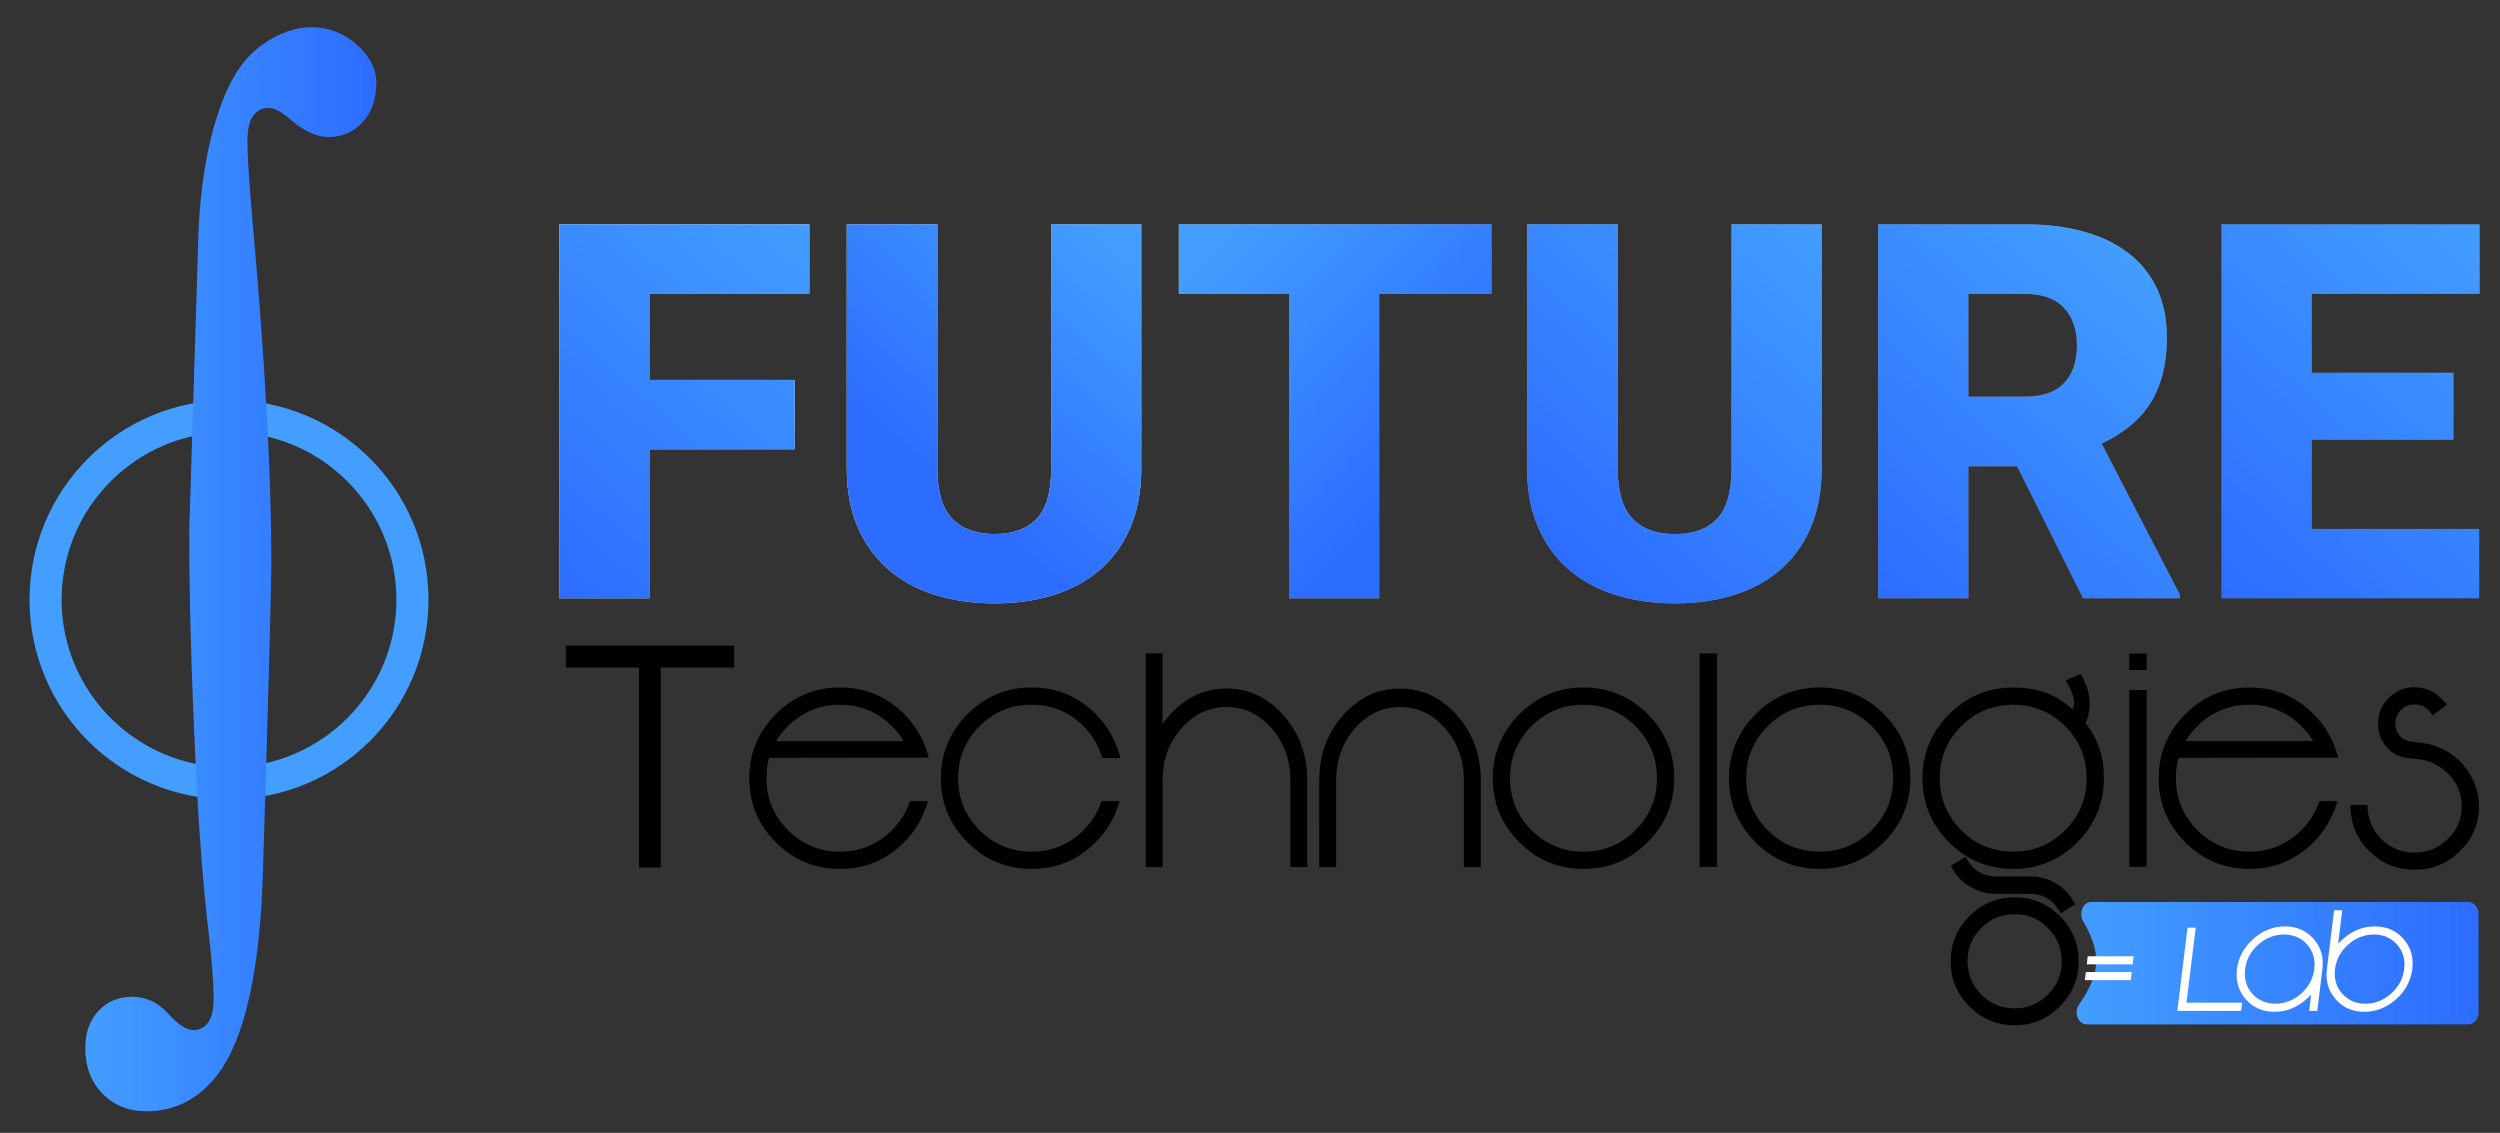 <?xml version="1.0" encoding="utf-8"?>
<!-- Generator: Adobe Illustrator 16.0.0, SVG Export Plug-In . SVG Version: 6.00 Build 0)  -->
<!DOCTYPE svg PUBLIC "-//W3C//DTD SVG 1.1//EN" "http://www.w3.org/Graphics/SVG/1.1/DTD/svg11.dtd">
<svg version="1.1" id="Layer_1" xmlns="http://www.w3.org/2000/svg" xmlns:xlink="http://www.w3.org/1999/xlink" x="0px" y="0px"
	 width="779px" height="353px" viewBox="0 0 779 353" enable-background="new 0 0 779 353" xml:space="preserve">
<rect x="0" y="0" width="779" height="353" fill="#333333" stroke="none"/>
<g>
	<defs>
		<path id="SVGID_1_" d="M651.662,281.066c-2.703,0-4.008,3.54-2.468,6.151c6.59,11.183,4.224,17.456-1.443,25.937
			c-1.64,2.454-0.124,6.055,2.529,6.055h118.846c1.765,0,3.197-1.684,3.197-3.761v-30.621c0-2.077-1.433-3.761-3.197-3.761H651.662z
			"/>
	</defs>
	<clipPath id="SVGID_2_">
		<use xlink:href="#SVGID_1_"  overflow="visible"/>
	</clipPath>
	
		<linearGradient id="SVGID_3_" gradientUnits="userSpaceOnUse" x1="-59" y1="467.001" x2="-58" y2="467.001" gradientTransform="matrix(125.251 0 0 -125.251 8036.86 58792.441)">
		<stop  offset="0" style="stop-color:#439EFF"/>
		<stop  offset="1" style="stop-color:#2C6CFF"/>
		<stop  offset="1" style="stop-color:#2C6CFF"/>
	</linearGradient>
	<rect x="646.111" y="281.066" clip-path="url(#SVGID_2_)" fill="url(#SVGID_3_)" width="126.212" height="38.143"/>
</g>
<g>
	<defs>
		<rect id="SVGID_4_" x="-59" y="-128.2" width="920.64" height="595.2"/>
	</defs>
	<clipPath id="SVGID_5_">
		<use xlink:href="#SVGID_4_"  overflow="visible"/>
	</clipPath>
	<polygon clip-path="url(#SVGID_5_)" points="228.771,208.01 205.896,208.01 205.896,270.306 199.1,270.353 199.1,208.01 
		176.318,208.01 176.318,201.213 228.771,201.213 	"/>
	<path clip-path="url(#SVGID_5_)" d="M239.657,236.136c-0.547,1.792-0.821,3.909-0.821,6.349c0,6.322,2.228,11.725,6.684,16.204
		c4.48,4.456,9.882,6.685,16.205,6.685c6.322,0,11.724-2.229,16.205-6.685c2.563-2.563,4.443-5.588,5.638-9.072h5.601
		c-1.469,5.078-3.958,9.358-7.468,12.845c-5.526,5.525-12.185,8.289-19.976,8.289c-7.792,0-14.45-2.764-19.977-8.289
		c-5.526-5.527-8.289-12.186-8.289-19.977c0.025-7.791,2.8-14.45,8.327-19.977c5.526-5.527,12.184-8.29,19.976-8.29
		c7.791,0,14.45,2.763,19.976,8.29c3.734,3.733,6.286,8.251,7.655,13.553L239.657,236.136z M281.588,230.946
		c-0.672-1.319-1.892-2.875-3.659-4.667c-4.481-4.456-9.883-6.685-16.205-6.685c-6.323,0-11.725,2.229-16.205,6.685
		c-1.768,1.792-2.988,3.348-3.66,4.667H281.588z"/>
	<path clip-path="url(#SVGID_5_)" d="M343.272,249.616h5.601c-1.469,5.077-3.958,9.358-7.468,12.845
		c-5.526,5.524-12.185,8.289-19.976,8.289c-7.792,0-14.45-2.765-19.977-8.289c-5.526-5.527-8.289-12.187-8.289-19.978
		c0.025-7.791,2.8-14.449,8.327-19.976c5.526-5.527,12.184-8.289,19.976-8.289c7.791,0,14.45,2.762,19.976,8.289
		c3.734,3.733,6.286,8.289,7.655,13.666h-5.601c-1.17-3.809-3.124-7.107-5.862-9.895c-4.481-4.456-9.883-6.685-16.205-6.685
		c-6.324,0-11.725,2.229-16.205,6.685c-4.456,4.48-6.684,9.882-6.684,16.204c0,6.323,2.228,11.726,6.684,16.205
		c4.48,4.456,9.881,6.685,16.205,6.685c6.322,0,11.724-2.229,16.205-6.685C340.198,256.126,342.078,253.101,343.272,249.616"/>
	<path clip-path="url(#SVGID_5_)" d="M362.241,225.458c0.099-0.175,0.846-1.047,2.24-2.614c4.904-5.527,10.803-8.289,17.699-8.289
		c6.92,0,12.832,2.775,17.736,8.326c4.879,5.476,7.354,12.11,7.43,19.901v27.406h-5.265v-27.406
		c-0.074-6.222-2.053-11.538-5.936-15.943c-3.859-4.356-8.501-6.534-13.928-6.534c-5.427,0-10.081,2.166-13.964,6.497
		c-3.884,4.382-5.876,9.671-5.975,15.869v27.518h-5.265v-66.612h5.228V225.458z"/>
	<path clip-path="url(#SVGID_5_)" d="M411.08,242.708c0.1-7.768,2.589-14.389,7.468-19.864c4.903-5.527,10.803-8.289,17.698-8.289
		c6.92,0,12.832,2.775,17.735,8.326c4.879,5.476,7.356,12.11,7.432,19.901v27.406h-5.266v-27.406
		c-0.075-6.222-2.053-11.538-5.937-15.943c-3.859-4.356-8.501-6.534-13.927-6.534c-5.429,0-10.082,2.166-13.966,6.497
		c-3.884,4.382-5.875,9.671-5.974,15.869v27.518h-5.265V242.708z"/>
	<path clip-path="url(#SVGID_5_)" d="M493.449,214.219c7.791,0,14.449,2.762,19.977,8.289c5.526,5.526,8.276,12.185,8.252,19.976
		c0,7.791-2.763,14.451-8.289,19.978c-5.527,5.524-12.186,8.289-19.977,8.289c-7.792,0-14.45-2.765-19.978-8.289
		c-5.525-5.526-8.289-12.187-8.289-19.978c0.025-7.791,2.802-14.449,8.327-19.976C478.999,216.98,485.658,214.219,493.449,214.219
		 M493.412,265.373c6.321,0,11.725-2.229,16.205-6.685c4.455-4.479,6.684-9.881,6.684-16.205c0-6.322-2.229-11.724-6.684-16.205
		c-4.48-4.456-9.884-6.683-16.205-6.683c-6.323,0-11.726,2.227-16.205,6.683c-4.456,4.481-6.685,9.883-6.685,16.205
		c0,6.324,2.229,11.726,6.685,16.205C481.687,263.145,487.089,265.373,493.412,265.373"/>
	<rect x="529.594" y="203.614" clip-path="url(#SVGID_5_)" width="5.414" height="66.501"/>
	<path clip-path="url(#SVGID_5_)" d="M567.045,214.219c7.791,0,14.449,2.762,19.977,8.289c5.526,5.526,8.276,12.185,8.252,19.976
		c0,7.791-2.763,14.451-8.289,19.978c-5.527,5.524-12.186,8.289-19.977,8.289c-7.792,0-14.45-2.765-19.978-8.289
		c-5.525-5.526-8.289-12.187-8.289-19.978c0.025-7.791,2.802-14.449,8.327-19.976C552.595,216.98,559.254,214.219,567.045,214.219
		 M567.008,265.373c6.321,0,11.725-2.229,16.205-6.685c4.455-4.479,6.684-9.881,6.684-16.205c0-6.322-2.229-11.724-6.684-16.205
		c-4.48-4.456-9.884-6.683-16.205-6.683c-6.323,0-11.726,2.227-16.205,6.683c-4.456,4.481-6.685,9.883-6.685,16.205
		c0,6.324,2.229,11.726,6.685,16.205C555.282,263.145,560.685,265.373,567.008,265.373"/>
	<path clip-path="url(#SVGID_5_)" d="M649.862,225.346c3.833,4.755,5.738,10.468,5.713,17.138c0,7.791-2.762,14.451-8.289,19.978
		c-5.525,5.524-12.185,8.289-19.976,8.289c-7.792,0-14.45-2.765-19.978-8.289c-5.525-5.526-8.288-12.187-8.288-19.978
		c0.024-7.791,2.801-14.45,8.325-19.976c5.527-5.526,12.187-8.289,19.978-8.289c7.492,0,13.629,2.265,18.408,6.796
		c1.145-1.917,0.447-4.905-2.092-8.962l4.742-2.128l1.381,3.099c1.419,3.162,1.731,6.422,0.935,9.783
		C650.447,223.927,650.161,224.773,649.862,225.346 M627.311,265.372c6.322,0,11.724-2.227,16.205-6.683
		c4.455-4.48,6.683-9.882,6.683-16.206c0-6.323-2.228-11.724-6.683-16.205c-4.481-4.456-9.883-6.683-16.205-6.683
		c-6.323,0-11.725,2.227-16.205,6.683c-4.456,4.481-6.684,9.882-6.684,16.205c0,6.324,2.228,11.726,6.684,16.206
		C615.586,263.146,620.987,265.372,627.311,265.372 M627.796,279.599c5.476,0,10.168,1.954,14.076,5.862
		c3.907,3.884,5.85,8.574,5.824,14.076c0,5.501-1.954,10.194-5.862,14.077c-3.883,3.908-8.574,5.862-14.075,5.862
		c-5.502,0-10.193-1.954-14.077-5.862c-3.908-3.883-5.862-8.576-5.862-14.077c0.024-5.502,1.979-10.192,5.862-14.076
		C617.59,281.553,622.293,279.599,627.796,279.599 M612.374,266.979l1.233,1.867c0.472,0.721,1.157,1.456,2.053,2.203
		c1.842,1.367,3.92,2.054,6.236,2.054h10.716c3.609,0,6.833,1.094,9.67,3.285c1.419,1.144,2.502,2.327,3.249,3.548l1.121,1.866
		l-2.688,1.643l-1.83,1.121l-1.194-1.831c-0.449-0.721-1.146-1.443-2.091-2.165c-1.793-1.37-3.86-2.053-6.198-2.053h-10.717
		c-3.61,0-6.821-1.096-9.634-3.286c-1.47-1.146-2.576-2.329-3.322-3.547l-1.121-1.905l2.688-1.605L612.374,266.979z
		 M627.759,314.212c4.057,0,7.518-1.433,10.38-4.294c2.861-2.862,4.294-6.323,4.294-10.381c0-4.057-1.433-7.517-4.294-10.38
		c-2.862-2.862-6.323-4.294-10.38-4.294c-4.059,0-7.52,1.432-10.382,4.294c-2.861,2.863-4.294,6.323-4.294,10.38
		c0,4.058,1.433,7.519,4.294,10.381C620.239,312.779,623.7,314.212,627.759,314.212"/>
	<path clip-path="url(#SVGID_5_)" d="M668.906,208.766h-5.414v-5.114h5.414V208.766z M668.906,270.115h-5.414V215.04h5.414V270.115z
		"/>
	<path clip-path="url(#SVGID_5_)" d="M678.838,236.136c-0.547,1.792-0.82,3.909-0.82,6.349c0,6.322,2.228,11.725,6.684,16.204
		c4.48,4.456,9.882,6.685,16.205,6.685c6.322,0,11.724-2.229,16.205-6.685c2.563-2.563,4.443-5.588,5.638-9.072h5.602
		c-1.471,5.078-3.958,9.358-7.469,12.845c-5.525,5.525-12.185,8.289-19.976,8.289c-7.792,0-14.45-2.764-19.977-8.289
		c-5.526-5.527-8.289-12.186-8.289-19.977c0.024-7.791,2.801-14.45,8.325-19.977c5.527-5.527,12.187-8.29,19.978-8.29
		s14.45,2.763,19.976,8.29c3.734,3.733,6.286,8.251,7.655,13.553L678.838,236.136z M720.771,230.946
		c-0.673-1.319-1.893-2.875-3.659-4.667c-4.481-4.456-9.883-6.685-16.205-6.685c-6.323,0-11.725,2.229-16.205,6.685
		c-1.768,1.792-2.988,3.348-3.66,4.667H720.771z"/>
	<path clip-path="url(#SVGID_5_)" d="M756.653,221.238c-1.194-1.17-2.627-1.756-4.294-1.756c-1.668,0-3.074,0.586-4.221,1.756
		c-1.17,1.17-1.755,2.589-1.755,4.257c0,1.618,0.585,3.012,1.755,4.181c0.897,0.947,2.565,1.495,5.004,1.644
		c2.44,0.148,4.594,0.635,6.46,1.457c3.81,1.442,6.87,3.833,9.186,7.169c2.438,3.409,3.659,7.182,3.659,11.313
		c0,5.451-1.967,10.094-5.899,13.927c-3.933,3.884-8.651,5.824-14.151,5.824c-5.477,0-10.156-1.904-14.039-5.712
		c-3.908-3.758-5.912-8.588-6.013-14.488h5.34c0.1,4.383,1.58,7.953,4.444,10.718c2.862,2.763,6.285,4.145,10.268,4.145
		c4.058,0,7.505-1.419,10.343-4.257c2.888-2.813,4.332-6.198,4.332-10.156c0-4.008-1.433-7.418-4.294-10.23
		c-2.913-2.839-6.212-4.352-9.896-4.537c-3.684-0.188-6.324-1.002-7.917-2.445c-0.323-0.249-0.535-0.436-0.634-0.561
		c-2.241-2.216-3.348-4.88-3.323-7.99c0-3.138,1.121-5.813,3.361-8.028c2.188-2.215,4.853-3.324,7.99-3.324
		c3.137,0,5.837,1.109,8.103,3.324l2.053,2.053l-4.592,3.474C757.624,222.345,757.2,221.76,756.653,221.238"/>
	<path clip-path="url(#SVGID_5_)" fill="#439EFF" d="M71.36,134.663c28.761,0,52.16,23.417,52.16,52.201
		c0,28.784-23.399,52.202-52.16,52.202c-28.761,0-52.16-23.418-52.16-52.202C19.2,158.08,42.599,134.663,71.36,134.663
		 M71.36,124.663c-34.33,0-62.16,27.849-62.16,62.201c0,34.354,27.83,62.202,62.16,62.202s62.16-27.849,62.16-62.202
		C133.52,152.511,105.69,124.663,71.36,124.663"/>
</g>
<g>
	<defs>
		<path id="SVGID_6_" d="M81.963,13.769c-5.076,3.515-9.069,8.893-11.984,16.134c-4.534,10.92-7.233,24.704-8.096,41.35
			l-2.916,94.213c0,20.649,0.648,44.431,1.944,71.349c0.972,21.079,2.373,39.351,4.211,54.808
			c0.971,8.433,1.457,14.919,1.457,19.458c0,3.568-0.595,6.106-1.782,7.622c-1.189,1.513-2.699,2.27-4.534,2.27
			c-2.161,0-4.805-1.729-7.935-5.188c-3.133-3.462-6.858-5.19-11.174-5.19c-4.211,0-7.692,1.459-10.446,4.378
			c-2.753,2.92-4.129,6.812-4.129,11.677c0,5.728,1.781,10.431,5.344,14.106c3.563,3.674,8.15,5.514,13.765,5.514
			c8.636,0,15.871-3.624,21.701-10.864c8.85-11.244,13.709-32.81,14.574-64.7c1.726-56.212,2.591-88.104,2.591-95.671
			c0-27.243-1.998-63.079-5.992-107.51c-0.972-11.242-1.458-19.078-1.458-23.512c0-3.783,0.62-6.459,1.863-8.027
			c1.24-1.565,2.779-2.351,4.615-2.351s3.994,1.082,6.478,3.243c4.426,3.892,8.527,5.838,12.308,5.838
			c4.21,0,7.746-1.541,10.608-4.622c2.859-3.08,4.291-7.16,4.291-12.243c0-4.322-2.024-8.295-6.073-11.918
			c-4.049-3.621-8.773-5.432-14.17-5.432C92.057,8.499,87.037,10.257,81.963,13.769"/>
	</defs>
	<clipPath id="SVGID_7_">
		<use xlink:href="#SVGID_6_"  overflow="visible"/>
	</clipPath>
	
		<linearGradient id="SVGID_8_" gradientUnits="userSpaceOnUse" x1="-59" y1="466.999" x2="-58" y2="466.999" gradientTransform="matrix(90.688 0 0 -90.688 5377.179 42528.645)">
		<stop  offset="0" style="stop-color:#439EFF"/>
		<stop  offset="1" style="stop-color:#2C6CFF"/>
		<stop  offset="1" style="stop-color:#2C6CFF"/>
	</linearGradient>
	<rect x="26.579" y="8.499" clip-path="url(#SVGID_7_)" fill="url(#SVGID_8_)" width="90.688" height="337.77"/>
</g>
<g>
	<defs>
		<polygon id="SVGID_9_" points="174.244,69.899 174.244,186.414 202.333,186.414 202.333,140 247.626,140 247.626,118.394 
			202.333,118.394 202.333,91.586 252.188,91.586 252.188,69.899 		"/>
	</defs>
	<clipPath id="SVGID_10_">
		<use xlink:href="#SVGID_9_"  overflow="visible"/>
	</clipPath>
	
		<linearGradient id="SVGID_11_" gradientUnits="userSpaceOnUse" x1="-59" y1="467" x2="-58" y2="467" gradientTransform="matrix(702.556 0 0 -702.556 41665.18 328221.469)">
		<stop  offset="0" style="stop-color:#FFFFFF"/>
		<stop  offset="1" style="stop-color:#231F20"/>
	</linearGradient>
	<rect x="174.244" y="69.899" clip-path="url(#SVGID_10_)" fill="url(#SVGID_11_)" width="77.944" height="116.515"/>
</g>
<g>
	<defs>
		<path id="SVGID_12_" d="M327.543,69.899v76.103c0,7.203-1.494,12.404-4.48,15.605c-2.989,3.201-7.391,4.802-13.205,4.802
			c-5.71,0-10.096-1.601-13.164-4.802c-3.069-3.201-4.601-8.402-4.601-15.605V69.899h-28.249v76.103
			c0,6.831,1.121,12.858,3.361,18.086c2.241,5.229,5.374,9.616,9.403,13.163c4.028,3.549,8.869,6.23,14.524,8.044
			c5.655,1.813,11.897,2.72,18.726,2.72c6.882,0,13.136-0.907,18.766-2.72c5.627-1.813,10.442-4.495,14.444-8.044
			c4.001-3.547,7.095-7.934,9.282-13.163c2.187-5.228,3.282-11.255,3.282-18.086V69.899H327.543z"/>
	</defs>
	<clipPath id="SVGID_13_">
		<use xlink:href="#SVGID_12_"  overflow="visible"/>
	</clipPath>
	
		<linearGradient id="SVGID_14_" gradientUnits="userSpaceOnUse" x1="-59" y1="467" x2="-58" y2="467" gradientTransform="matrix(702.556 0 0 -702.556 41665.18 328222.469)">
		<stop  offset="0" style="stop-color:#FFFFFF"/>
		<stop  offset="1" style="stop-color:#231F20"/>
	</linearGradient>
	<rect x="263.844" y="69.899" clip-path="url(#SVGID_13_)" fill="url(#SVGID_14_)" width="91.788" height="118.116"/>
</g>
<g>
	<defs>
		<polygon id="SVGID_15_" points="367.323,69.899 367.323,91.586 401.652,91.586 401.652,186.414 429.741,186.414 429.741,91.586 
			464.712,91.586 464.712,69.899 		"/>
	</defs>
	<clipPath id="SVGID_16_">
		<use xlink:href="#SVGID_15_"  overflow="visible"/>
	</clipPath>
	
		<linearGradient id="SVGID_17_" gradientUnits="userSpaceOnUse" x1="-59" y1="467" x2="-58" y2="467" gradientTransform="matrix(702.556 0 0 -702.556 41665.18 328221.469)">
		<stop  offset="0" style="stop-color:#FFFFFF"/>
		<stop  offset="1" style="stop-color:#231F20"/>
	</linearGradient>
	<rect x="367.323" y="69.899" clip-path="url(#SVGID_16_)" fill="url(#SVGID_17_)" width="97.389" height="116.515"/>
</g>
<g>
	<defs>
		<path id="SVGID_18_" d="M539.542,69.899v76.103c0,7.203-1.494,12.404-4.481,15.605c-2.987,3.201-7.39,4.802-13.203,4.802
			c-5.709,0-10.098-1.601-13.163-4.802c-3.069-3.201-4.603-8.402-4.603-15.605V69.899h-28.249v76.103
			c0,6.831,1.121,12.858,3.361,18.086c2.241,5.229,5.374,9.616,9.403,13.163c4.027,3.549,8.868,6.23,14.524,8.044
			c5.654,1.813,11.896,2.72,18.726,2.72c6.883,0,13.137-0.907,18.765-2.72c5.629-1.813,10.444-4.495,14.445-8.044
			c4.002-3.547,7.095-7.934,9.282-13.163c2.188-5.228,3.281-11.255,3.281-18.086V69.899H539.542z"/>
	</defs>
	<clipPath id="SVGID_19_">
		<use xlink:href="#SVGID_18_"  overflow="visible"/>
	</clipPath>
	
		<linearGradient id="SVGID_20_" gradientUnits="userSpaceOnUse" x1="-59" y1="467" x2="-58" y2="467" gradientTransform="matrix(702.556 0 0 -702.556 41665.18 328222.469)">
		<stop  offset="0" style="stop-color:#FFFFFF"/>
		<stop  offset="1" style="stop-color:#231F20"/>
	</linearGradient>
	<rect x="475.843" y="69.899" clip-path="url(#SVGID_19_)" fill="url(#SVGID_20_)" width="91.788" height="118.116"/>
</g>
<g>
	<defs>
		<path id="SVGID_21_" d="M613.332,91.586h17.765c5.283,0,9.283,1.428,12.004,4.281c2.721,2.855,4.081,6.79,4.081,11.804
			c0,5.015-1.347,8.922-4.041,11.724c-2.693,2.801-6.71,4.201-12.044,4.201h-17.765V91.586z M585.243,69.899v116.515h28.089v-41.132
			h15.205l20.566,41.132h30.089v-1.199l-24.327-46.975c3.041-1.44,5.814-3.134,8.322-5.081c2.507-1.947,4.654-4.242,6.441-6.883
			c1.787-2.64,3.161-5.708,4.121-9.202c0.961-3.494,1.441-7.483,1.441-11.964c0-5.762-1.029-10.83-3.081-15.205
			c-2.056-4.374-5.002-8.042-8.844-11.003c-3.84-2.96-8.481-5.201-13.924-6.722c-5.441-1.52-11.522-2.281-18.246-2.281H585.243z"/>
	</defs>
	<clipPath id="SVGID_22_">
		<use xlink:href="#SVGID_21_"  overflow="visible"/>
	</clipPath>
	
		<linearGradient id="SVGID_23_" gradientUnits="userSpaceOnUse" x1="-59" y1="467" x2="-58" y2="467" gradientTransform="matrix(702.556 0 0 -702.556 41665.18 328221.469)">
		<stop  offset="0" style="stop-color:#FFFFFF"/>
		<stop  offset="1" style="stop-color:#231F20"/>
	</linearGradient>
	<rect x="585.243" y="69.899" clip-path="url(#SVGID_22_)" fill="url(#SVGID_23_)" width="93.949" height="116.515"/>
</g>
<g>
	<defs>
		<polygon id="SVGID_24_" points="692.243,69.899 692.243,186.414 772.507,186.414 772.507,164.808 720.332,164.808 
			720.332,137.039 764.505,137.039 764.505,116.153 720.332,116.153 720.332,91.586 772.667,91.586 772.667,69.899 		"/>
	</defs>
	<clipPath id="SVGID_25_">
		<use xlink:href="#SVGID_24_"  overflow="visible"/>
	</clipPath>
	
		<linearGradient id="SVGID_26_" gradientUnits="userSpaceOnUse" x1="-59" y1="467" x2="-58" y2="467" gradientTransform="matrix(702.556 0 0 -702.556 41665.18 328221.469)">
		<stop  offset="0" style="stop-color:#FFFFFF"/>
		<stop  offset="1" style="stop-color:#231F20"/>
	</linearGradient>
	<rect x="692.243" y="69.899" clip-path="url(#SVGID_25_)" fill="url(#SVGID_26_)" width="80.424" height="116.515"/>
</g>
<g>
	<defs>
		<polygon id="SVGID_27_" points="174.244,69.899 174.244,186.414 202.333,186.414 202.333,140 247.626,140 247.626,118.394 
			202.333,118.394 202.333,91.586 252.188,91.586 252.188,69.899 		"/>
	</defs>
	<clipPath id="SVGID_28_">
		<use xlink:href="#SVGID_27_"  overflow="visible"/>
	</clipPath>
	
		<linearGradient id="SVGID_29_" gradientUnits="userSpaceOnUse" x1="-59" y1="467.123" x2="-58" y2="467.123" gradientTransform="matrix(-92.046 104.039 104.039 92.046 -53770.258 -36782.148)">
		<stop  offset="0" style="stop-color:#439EFF"/>
		<stop  offset="1" style="stop-color:#2C6CFF"/>
		<stop  offset="1" style="stop-color:#2C6CFF"/>
	</linearGradient>
	<polygon clip-path="url(#SVGID_28_)" fill="url(#SVGID_29_)" points="310.011,121.057 217.965,225.096 116.421,135.256 
		208.466,31.217 	"/>
</g>
<g>
	<defs>
		<path id="SVGID_30_" d="M327.543,69.899v76.103c0,7.203-1.494,12.404-4.48,15.605c-2.989,3.201-7.391,4.802-13.205,4.802
			c-5.71,0-10.096-1.601-13.164-4.802c-3.069-3.201-4.601-8.402-4.601-15.605V69.899h-28.249v76.103
			c0,6.831,1.121,12.858,3.361,18.086c2.241,5.229,5.374,9.616,9.403,13.163c4.028,3.549,8.869,6.23,14.524,8.044
			c5.655,1.813,11.897,2.72,18.726,2.72c6.882,0,13.136-0.907,18.766-2.72c5.627-1.813,10.442-4.495,14.444-8.044
			c4.001-3.547,7.095-7.934,9.282-13.163c2.187-5.228,3.282-11.255,3.282-18.086V69.899H327.543z"/>
	</defs>
	<clipPath id="SVGID_31_">
		<use xlink:href="#SVGID_30_"  overflow="visible"/>
	</clipPath>
	
		<linearGradient id="SVGID_32_" gradientUnits="userSpaceOnUse" x1="-59" y1="467.09" x2="-58" y2="467.09" gradientTransform="matrix(-60.821 68.745 68.745 60.821 -35345.887 -24272.111)">
		<stop  offset="0" style="stop-color:#439EFF"/>
		<stop  offset="1" style="stop-color:#2C6CFF"/>
		<stop  offset="1" style="stop-color:#2C6CFF"/>
	</linearGradient>
	<polygon clip-path="url(#SVGID_31_)" fill="url(#SVGID_32_)" points="414.25,121.76 315.331,233.567 205.226,136.154 
		304.145,24.347 	"/>
</g>
<g>
	<defs>
		<polygon id="SVGID_33_" points="367.323,69.899 367.323,91.586 401.652,91.586 401.652,186.414 429.741,186.414 429.741,91.586 
			464.712,91.586 464.712,69.899 		"/>
	</defs>
	<clipPath id="SVGID_34_">
		<use xlink:href="#SVGID_33_"  overflow="visible"/>
	</clipPath>
	
		<linearGradient id="SVGID_35_" gradientUnits="userSpaceOnUse" x1="-59" y1="466.877" x2="-58" y2="466.877" gradientTransform="matrix(70.261 67.439 67.439 -70.261 -26970.012 36866.652)">
		<stop  offset="0" style="stop-color:#439EFF"/>
		<stop  offset="1" style="stop-color:#2C6CFF"/>
		<stop  offset="1" style="stop-color:#2C6CFF"/>
	</linearGradient>
	<polygon clip-path="url(#SVGID_34_)" fill="url(#SVGID_35_)" points="414.022,21.246 522.921,125.771 418.012,235.067 
		309.114,130.543 	"/>
</g>
<g>
	<defs>
		<path id="SVGID_36_" d="M539.542,69.899v76.103c0,7.203-1.494,12.404-4.481,15.605c-2.987,3.201-7.39,4.802-13.203,4.802
			c-5.709,0-10.098-1.601-13.163-4.802c-3.069-3.201-4.603-8.402-4.603-15.605V69.899h-28.249v76.103
			c0,6.831,1.121,12.858,3.361,18.086c2.241,5.229,5.374,9.616,9.403,13.163c4.027,3.549,8.868,6.23,14.524,8.044
			c5.654,1.813,11.896,2.72,18.726,2.72c6.883,0,13.137-0.907,18.765-2.72c5.629-1.813,10.444-4.495,14.445-8.044
			c4.002-3.547,7.095-7.934,9.282-13.163c2.188-5.228,3.281-11.255,3.281-18.086V69.899H539.542z"/>
	</defs>
	<clipPath id="SVGID_37_">
		<use xlink:href="#SVGID_36_"  overflow="visible"/>
	</clipPath>
	
		<linearGradient id="SVGID_38_" gradientUnits="userSpaceOnUse" x1="-59" y1="467.06" x2="-58" y2="467.06" gradientTransform="matrix(-87.973 99.435 99.435 87.973 -51061.57 -35149.055)">
		<stop  offset="0" style="stop-color:#439EFF"/>
		<stop  offset="1" style="stop-color:#2C6CFF"/>
		<stop  offset="1" style="stop-color:#2C6CFF"/>
	</linearGradient>
	<polygon clip-path="url(#SVGID_37_)" fill="url(#SVGID_38_)" points="626.249,121.76 527.33,233.567 417.226,136.154 
		516.144,24.347 	"/>
</g>
<g>
	<defs>
		<path id="SVGID_39_" d="M613.332,91.586h17.765c5.283,0,9.283,1.428,12.004,4.281c2.721,2.855,4.081,6.79,4.081,11.804
			c0,5.015-1.347,8.922-4.041,11.724c-2.693,2.801-6.71,4.201-12.044,4.201h-17.765V91.586z M585.243,69.899v116.515h28.089v-41.132
			h15.205l20.566,41.132h30.089v-1.199l-24.327-46.975c3.041-1.44,5.814-3.134,8.322-5.081c2.507-1.947,4.654-4.242,6.441-6.883
			c1.787-2.64,3.161-5.708,4.121-9.202c0.961-3.494,1.441-7.483,1.441-11.964c0-5.762-1.029-10.83-3.081-15.205
			c-2.056-4.374-5.002-8.042-8.844-11.003c-3.84-2.96-8.481-5.201-13.924-6.722c-5.441-1.52-11.522-2.281-18.246-2.281H585.243z"/>
	</defs>
	<clipPath id="SVGID_40_">
		<use xlink:href="#SVGID_39_"  overflow="visible"/>
	</clipPath>
	
		<linearGradient id="SVGID_41_" gradientUnits="userSpaceOnUse" x1="-59" y1="467" x2="-58" y2="467" gradientTransform="matrix(-87.66 99.082 99.082 87.66 -50773.012 -35006.555)">
		<stop  offset="0" style="stop-color:#439EFF"/>
		<stop  offset="1" style="stop-color:#2C6CFF"/>
		<stop  offset="1" style="stop-color:#2C6CFF"/>
	</linearGradient>
	<polygon clip-path="url(#SVGID_40_)" fill="url(#SVGID_41_)" points="737.016,121.057 637.942,233.038 527.42,135.256 
		626.493,23.274 	"/>
</g>
<g>
	<defs>
		<polygon id="SVGID_42_" points="692.243,69.899 692.243,186.414 772.507,186.414 772.507,164.808 720.332,164.808 
			720.332,137.039 764.505,137.039 764.505,116.153 720.332,116.153 720.332,91.586 772.667,91.586 772.667,69.899 		"/>
	</defs>
	<clipPath id="SVGID_43_">
		<use xlink:href="#SVGID_42_"  overflow="visible"/>
	</clipPath>
	
		<linearGradient id="SVGID_44_" gradientUnits="userSpaceOnUse" x1="-58.999" y1="467.002" x2="-57.999" y2="467.002" gradientTransform="matrix(-93.135 105.27 105.27 93.135 -53876.852 -37207.543)">
		<stop  offset="0" style="stop-color:#439EFF"/>
		<stop  offset="1" style="stop-color:#2C6CFF"/>
		<stop  offset="1" style="stop-color:#2C6CFF"/>
	</linearGradient>
	<polygon clip-path="url(#SVGID_43_)" fill="url(#SVGID_44_)" points="830.49,121.057 737.355,226.326 634.42,135.256 
		727.555,29.987 	"/>
</g>
<path fill="#FFFFFF" d="M663.959,305.416h-14.326l0.317-2.515h14.326L663.959,305.416z M664.558,300.494h-14.326l0.299-2.515h14.326
	L664.558,300.494z"/>
<polygon fill="#FFFFFF" points="698.636,312.43 698.336,314.979 678.455,314.979 681.638,289.051 684.187,289.051 681.304,312.43 
	"/>
<g>
	<defs>
		<rect id="SVGID_45_" x="-59" y="-128.2" width="920.64" height="595.2"/>
	</defs>
	<clipPath id="SVGID_46_">
		<use xlink:href="#SVGID_45_"  overflow="visible"/>
	</clipPath>
	<path clip-path="url(#SVGID_46_)" fill="#FFFFFF" d="M720.153,309.897c-0.142,0.188-0.656,0.681-1.547,1.478
		c-2.931,2.601-6.229,3.901-9.896,3.901s-6.639-1.301-8.913-3.901c-2.285-2.603-3.205-5.736-2.759-9.404
		c0.468-3.668,2.162-6.803,5.08-9.405c2.918-2.601,6.211-3.901,9.879-3.901s6.644,1.301,8.929,3.901
		c2.286,2.603,3.194,5.737,2.726,9.405l-1.582,13.007h-2.531L720.153,309.897z M709.026,312.746c2.977,0,5.647-1.05,8.016-3.146
		c2.355-2.11,3.714-4.653,4.078-7.629c0.375-2.977-0.358-5.52-2.198-7.629c-1.851-2.098-4.265-3.147-7.242-3.147
		c-2.976,0-5.647,1.05-8.015,3.147c-2.356,2.109-3.721,4.652-4.096,7.629c-0.363,2.976,0.375,5.519,2.215,7.629
		C703.635,311.696,706.049,312.746,709.026,312.746"/>
	<path clip-path="url(#SVGID_46_)" fill="#FFFFFF" d="M728.571,294.043c0.141-0.188,0.655-0.68,1.547-1.478
		c2.918-2.601,6.211-3.901,9.879-3.901s6.644,1.301,8.93,3.901c2.285,2.603,3.199,5.736,2.742,9.404s-2.146,6.803-5.063,9.405
		c-2.929,2.601-6.228,3.902-9.896,3.902s-6.639-1.302-8.912-3.902c-2.286-2.603-3.2-5.737-2.743-9.405l2.25-18.334h2.532
		L728.571,294.043z M739.698,291.195c-2.978,0-5.648,1.049-8.017,3.146c-2.354,2.11-3.72,4.653-4.095,7.629
		c-0.364,2.978,0.375,5.521,2.215,7.629c1.851,2.099,4.265,3.147,7.242,3.147c2.976,0,5.647-1.049,8.015-3.147
		c2.356-2.108,3.715-4.651,4.078-7.629c0.375-2.976-0.356-5.519-2.197-7.629C745.089,292.244,742.675,291.195,739.698,291.195"/>
</g>
</svg>
